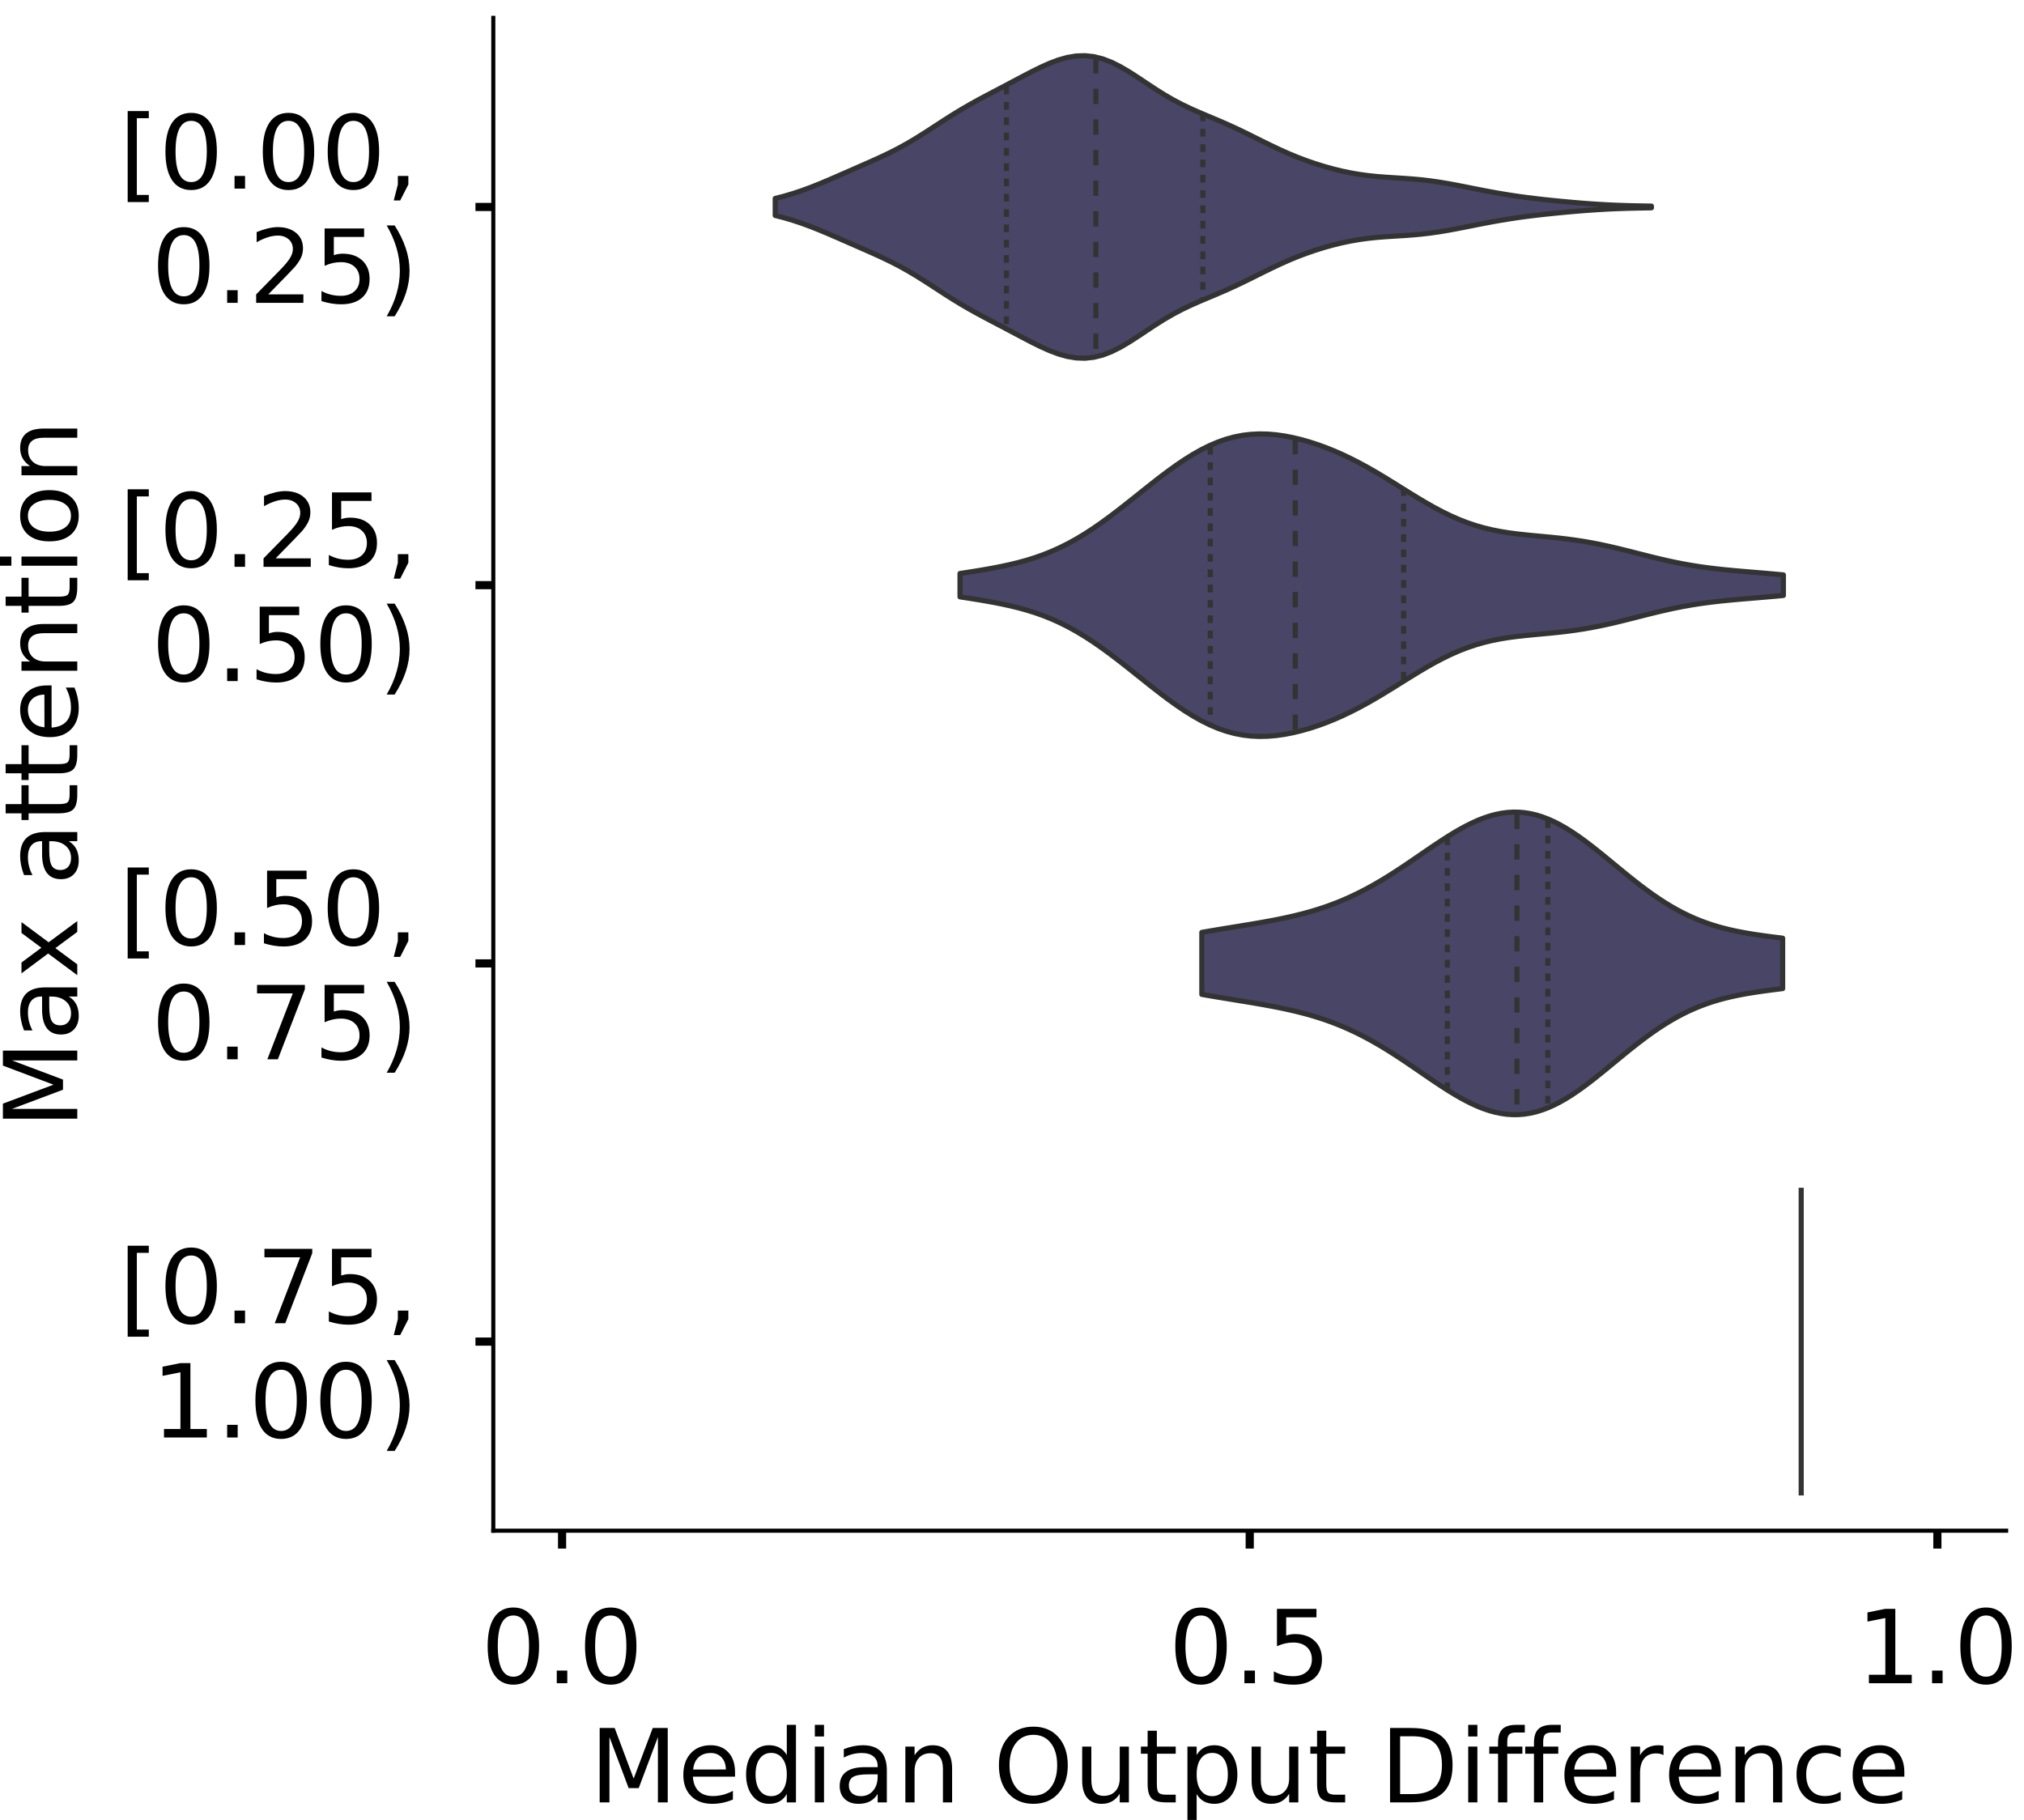 <?xml version="1.0" encoding="utf-8" standalone="no"?>
<!DOCTYPE svg PUBLIC "-//W3C//DTD SVG 1.1//EN"
  "http://www.w3.org/Graphics/SVG/1.1/DTD/svg11.dtd">
<!-- Created with matplotlib (https://matplotlib.org/) -->
<svg height="356.753pt" version="1.1" viewBox="0 0 396.753 356.753" width="396.753pt" xmlns="http://www.w3.org/2000/svg" xmlns:xlink="http://www.w3.org/1999/xlink">
 <defs>
  <style type="text/css">
*{stroke-linecap:butt;stroke-linejoin:round;}
  </style>
 </defs>
 <g id="figure_1">
  <g id="patch_1">
   <path d="M 0 356.753 
L 396.753 356.753 
L 396.753 0 
L 0 0 
z
" style="fill:#ffffff;"/>
  </g>
  <g id="axes_1">
   <g id="patch_2">
    <path d="M 96.7 300.053 
L 393.253 300.053 
L 393.253 3.5 
L 96.7 3.5 
z
" style="fill:#ffffff;"/>
   </g>
   <g id="PolyCollection_1">
    <defs>
     <path d="M 151.96 -314.511 
L 151.96 -317.857 
L 153.695 -318.302 
L 155.43 -318.814 
L 157.164 -319.392 
L 158.899 -320.03 
L 160.634 -320.719 
L 162.369 -321.447 
L 164.104 -322.198 
L 165.839 -322.958 
L 167.574 -323.719 
L 169.309 -324.479 
L 171.044 -325.246 
L 172.779 -326.035 
L 174.514 -326.866 
L 176.249 -327.758 
L 177.984 -328.722 
L 179.719 -329.758 
L 181.454 -330.852 
L 183.189 -331.979 
L 184.924 -333.108 
L 186.659 -334.212 
L 188.394 -335.271 
L 190.129 -336.277 
L 191.864 -337.235 
L 193.599 -338.161 
L 195.334 -339.072 
L 197.069 -339.983 
L 198.803 -340.901 
L 200.538 -341.82 
L 202.273 -342.722 
L 204.008 -343.578 
L 205.743 -344.353 
L 207.478 -345.004 
L 209.213 -345.493 
L 210.948 -345.781 
L 212.683 -345.839 
L 214.418 -345.653 
L 216.153 -345.219 
L 217.888 -344.553 
L 219.623 -343.687 
L 221.358 -342.667 
L 223.093 -341.549 
L 224.828 -340.391 
L 226.563 -339.248 
L 228.298 -338.161 
L 230.033 -337.158 
L 231.768 -336.248 
L 233.503 -335.422 
L 235.238 -334.659 
L 236.973 -333.927 
L 238.707 -333.198 
L 240.442 -332.446 
L 242.177 -331.657 
L 243.912 -330.83 
L 245.647 -329.974 
L 247.382 -329.109 
L 249.117 -328.255 
L 250.852 -327.434 
L 252.587 -326.66 
L 254.322 -325.942 
L 256.057 -325.284 
L 257.792 -324.685 
L 259.527 -324.143 
L 261.262 -323.658 
L 262.997 -323.233 
L 264.732 -322.869 
L 266.467 -322.569 
L 268.202 -322.333 
L 269.937 -322.153 
L 271.672 -322.016 
L 273.407 -321.905 
L 275.142 -321.797 
L 276.877 -321.672 
L 278.611 -321.514 
L 280.346 -321.311 
L 282.081 -321.063 
L 283.816 -320.774 
L 285.551 -320.454 
L 287.286 -320.115 
L 289.021 -319.769 
L 290.756 -319.429 
L 292.491 -319.102 
L 294.226 -318.795 
L 295.961 -318.511 
L 297.696 -318.253 
L 299.431 -318.019 
L 301.166 -317.806 
L 302.901 -317.61 
L 304.636 -317.429 
L 306.371 -317.26 
L 308.106 -317.101 
L 309.841 -316.955 
L 311.576 -316.822 
L 313.311 -316.705 
L 315.046 -316.607 
L 316.781 -316.528 
L 318.515 -316.466 
L 320.25 -316.419 
L 321.985 -316.384 
L 323.72 -316.356 
L 323.72 -316.012 
L 323.72 -316.012 
L 321.985 -315.984 
L 320.25 -315.949 
L 318.515 -315.902 
L 316.781 -315.841 
L 315.046 -315.761 
L 313.311 -315.663 
L 311.576 -315.547 
L 309.841 -315.414 
L 308.106 -315.267 
L 306.371 -315.108 
L 304.636 -314.939 
L 302.901 -314.758 
L 301.166 -314.563 
L 299.431 -314.35 
L 297.696 -314.115 
L 295.961 -313.857 
L 294.226 -313.574 
L 292.491 -313.267 
L 290.756 -312.94 
L 289.021 -312.599 
L 287.286 -312.254 
L 285.551 -311.915 
L 283.816 -311.594 
L 282.081 -311.305 
L 280.346 -311.057 
L 278.611 -310.855 
L 276.877 -310.696 
L 275.142 -310.571 
L 273.407 -310.463 
L 271.672 -310.352 
L 269.937 -310.216 
L 268.202 -310.036 
L 266.467 -309.799 
L 264.732 -309.499 
L 262.997 -309.136 
L 261.262 -308.71 
L 259.527 -308.225 
L 257.792 -307.684 
L 256.057 -307.084 
L 254.322 -306.426 
L 252.587 -305.708 
L 250.852 -304.934 
L 249.117 -304.113 
L 247.382 -303.259 
L 245.647 -302.394 
L 243.912 -301.538 
L 242.177 -300.711 
L 240.442 -299.922 
L 238.707 -299.17 
L 236.973 -298.441 
L 235.238 -297.71 
L 233.503 -296.946 
L 231.768 -296.12 
L 230.033 -295.21 
L 228.298 -294.207 
L 226.563 -293.121 
L 224.828 -291.977 
L 223.093 -290.819 
L 221.358 -289.701 
L 219.623 -288.682 
L 217.888 -287.815 
L 216.153 -287.149 
L 214.418 -286.716 
L 212.683 -286.529 
L 210.948 -286.588 
L 209.213 -286.876 
L 207.478 -287.364 
L 205.743 -288.016 
L 204.008 -288.79 
L 202.273 -289.647 
L 200.538 -290.549 
L 198.803 -291.468 
L 197.069 -292.385 
L 195.334 -293.296 
L 193.599 -294.207 
L 191.864 -295.133 
L 190.129 -296.091 
L 188.394 -297.097 
L 186.659 -298.156 
L 184.924 -299.26 
L 183.189 -300.39 
L 181.454 -301.517 
L 179.719 -302.61 
L 177.984 -303.646 
L 176.249 -304.61 
L 174.514 -305.503 
L 172.779 -306.334 
L 171.044 -307.123 
L 169.309 -307.889 
L 167.574 -308.649 
L 165.839 -309.41 
L 164.104 -310.17 
L 162.369 -310.921 
L 160.634 -311.649 
L 158.899 -312.338 
L 157.164 -312.977 
L 155.43 -313.554 
L 153.695 -314.066 
L 151.96 -314.511 
z
" id="ma3a31d5a64" style="stroke:#333333;"/>
    </defs>
    <g clip-path="url(#p9b6f6386cd)">
     <use style="fill:#484566;stroke:#333333;" x="0" xlink:href="#ma3a31d5a64" y="356.753"/>
    </g>
   </g>
   <g id="PolyCollection_2">
    <defs>
     <path d="M 188.185 -239.75 
L 188.185 -244.342 
L 189.816 -244.589 
L 191.446 -244.848 
L 193.076 -245.121 
L 194.707 -245.415 
L 196.337 -245.735 
L 197.967 -246.088 
L 199.598 -246.484 
L 201.228 -246.932 
L 202.858 -247.44 
L 204.489 -248.017 
L 206.119 -248.669 
L 207.749 -249.402 
L 209.38 -250.219 
L 211.01 -251.12 
L 212.64 -252.103 
L 214.271 -253.163 
L 215.901 -254.293 
L 217.531 -255.482 
L 219.162 -256.721 
L 220.792 -257.995 
L 222.422 -259.292 
L 224.053 -260.595 
L 225.683 -261.889 
L 227.313 -263.159 
L 228.943 -264.388 
L 230.574 -265.562 
L 232.204 -266.665 
L 233.834 -267.682 
L 235.465 -268.601 
L 237.095 -269.412 
L 238.725 -270.105 
L 240.356 -270.674 
L 241.986 -271.117 
L 243.616 -271.433 
L 245.247 -271.626 
L 246.877 -271.701 
L 248.507 -271.666 
L 250.138 -271.529 
L 251.768 -271.299 
L 253.398 -270.986 
L 255.029 -270.595 
L 256.659 -270.134 
L 258.289 -269.606 
L 259.92 -269.014 
L 261.55 -268.359 
L 263.18 -267.643 
L 264.81 -266.867 
L 266.441 -266.034 
L 268.071 -265.147 
L 269.701 -264.212 
L 271.332 -263.239 
L 272.962 -262.238 
L 274.592 -261.222 
L 276.223 -260.205 
L 277.853 -259.204 
L 279.483 -258.233 
L 281.114 -257.309 
L 282.744 -256.443 
L 284.374 -255.647 
L 286.005 -254.93 
L 287.635 -254.296 
L 289.265 -253.746 
L 290.896 -253.279 
L 292.526 -252.889 
L 294.156 -252.569 
L 295.787 -252.307 
L 297.417 -252.093 
L 299.047 -251.912 
L 300.677 -251.753 
L 302.308 -251.603 
L 303.938 -251.45 
L 305.568 -251.283 
L 307.199 -251.094 
L 308.829 -250.876 
L 310.459 -250.626 
L 312.09 -250.34 
L 313.72 -250.021 
L 315.35 -249.669 
L 316.981 -249.291 
L 318.611 -248.892 
L 320.241 -248.48 
L 321.872 -248.065 
L 323.502 -247.654 
L 325.132 -247.256 
L 326.763 -246.879 
L 328.393 -246.527 
L 330.023 -246.207 
L 331.654 -245.919 
L 333.284 -245.664 
L 334.914 -245.44 
L 336.544 -245.243 
L 338.175 -245.07 
L 339.805 -244.914 
L 341.435 -244.771 
L 343.066 -244.633 
L 344.696 -244.498 
L 346.326 -244.36 
L 347.957 -244.217 
L 349.587 -244.068 
L 349.587 -240.024 
L 349.587 -240.024 
L 347.957 -239.874 
L 346.326 -239.732 
L 344.696 -239.594 
L 343.066 -239.458 
L 341.435 -239.321 
L 339.805 -239.177 
L 338.175 -239.022 
L 336.544 -238.848 
L 334.914 -238.652 
L 333.284 -238.428 
L 331.654 -238.173 
L 330.023 -237.885 
L 328.393 -237.564 
L 326.763 -237.213 
L 325.132 -236.836 
L 323.502 -236.438 
L 321.872 -236.027 
L 320.241 -235.611 
L 318.611 -235.2 
L 316.981 -234.801 
L 315.35 -234.423 
L 313.72 -234.071 
L 312.09 -233.751 
L 310.459 -233.466 
L 308.829 -233.215 
L 307.199 -232.998 
L 305.568 -232.809 
L 303.938 -232.642 
L 302.308 -232.488 
L 300.677 -232.338 
L 299.047 -232.179 
L 297.417 -231.999 
L 295.787 -231.785 
L 294.156 -231.523 
L 292.526 -231.202 
L 290.896 -230.812 
L 289.265 -230.345 
L 287.635 -229.796 
L 286.005 -229.161 
L 284.374 -228.444 
L 282.744 -227.649 
L 281.114 -226.783 
L 279.483 -225.858 
L 277.853 -224.888 
L 276.223 -223.887 
L 274.592 -222.87 
L 272.962 -221.854 
L 271.332 -220.853 
L 269.701 -219.879 
L 268.071 -218.945 
L 266.441 -218.058 
L 264.81 -217.224 
L 263.18 -216.448 
L 261.55 -215.733 
L 259.92 -215.078 
L 258.289 -214.486 
L 256.659 -213.958 
L 255.029 -213.496 
L 253.398 -213.106 
L 251.768 -212.792 
L 250.138 -212.563 
L 248.507 -212.426 
L 246.877 -212.391 
L 245.247 -212.466 
L 243.616 -212.659 
L 241.986 -212.975 
L 240.356 -213.418 
L 238.725 -213.987 
L 237.095 -214.68 
L 235.465 -215.49 
L 233.834 -216.41 
L 232.204 -217.427 
L 230.574 -218.53 
L 228.943 -219.703 
L 227.313 -220.933 
L 225.683 -222.203 
L 224.053 -223.497 
L 222.422 -224.8 
L 220.792 -226.096 
L 219.162 -227.371 
L 217.531 -228.609 
L 215.901 -229.799 
L 214.271 -230.929 
L 212.64 -231.988 
L 211.01 -232.971 
L 209.38 -233.872 
L 207.749 -234.689 
L 206.119 -235.423 
L 204.489 -236.075 
L 202.858 -236.652 
L 201.228 -237.16 
L 199.598 -237.607 
L 197.967 -238.004 
L 196.337 -238.357 
L 194.707 -238.677 
L 193.076 -238.97 
L 191.446 -239.244 
L 189.816 -239.503 
L 188.185 -239.75 
z
" id="md4617585cc" style="stroke:#333333;"/>
    </defs>
    <g clip-path="url(#p9b6f6386cd)">
     <use style="fill:#484566;stroke:#333333;" x="0" xlink:href="#md4617585cc" y="356.753"/>
    </g>
   </g>
   <g id="PolyCollection_3">
    <defs>
     <path d="M 235.586 -161.824 
L 235.586 -173.991 
L 236.736 -174.19 
L 237.886 -174.385 
L 239.036 -174.577 
L 240.186 -174.766 
L 241.336 -174.954 
L 242.486 -175.141 
L 243.636 -175.329 
L 244.786 -175.518 
L 245.937 -175.711 
L 247.087 -175.909 
L 248.237 -176.114 
L 249.387 -176.327 
L 250.537 -176.551 
L 251.687 -176.788 
L 252.837 -177.039 
L 253.987 -177.307 
L 255.137 -177.594 
L 256.287 -177.901 
L 257.437 -178.232 
L 258.588 -178.588 
L 259.738 -178.97 
L 260.888 -179.38 
L 262.038 -179.82 
L 263.188 -180.29 
L 264.338 -180.792 
L 265.488 -181.326 
L 266.638 -181.891 
L 267.788 -182.489 
L 268.938 -183.117 
L 270.089 -183.775 
L 271.239 -184.46 
L 272.389 -185.172 
L 273.539 -185.906 
L 274.689 -186.66 
L 275.839 -187.43 
L 276.989 -188.212 
L 278.139 -189 
L 279.289 -189.789 
L 280.439 -190.575 
L 281.589 -191.349 
L 282.74 -192.107 
L 283.89 -192.842 
L 285.04 -193.547 
L 286.19 -194.215 
L 287.34 -194.839 
L 288.49 -195.414 
L 289.64 -195.932 
L 290.79 -196.388 
L 291.94 -196.776 
L 293.09 -197.092 
L 294.241 -197.33 
L 295.391 -197.488 
L 296.541 -197.563 
L 297.691 -197.552 
L 298.841 -197.455 
L 299.991 -197.271 
L 301.141 -197.002 
L 302.291 -196.649 
L 303.441 -196.214 
L 304.591 -195.702 
L 305.741 -195.117 
L 306.892 -194.464 
L 308.042 -193.749 
L 309.192 -192.978 
L 310.342 -192.159 
L 311.492 -191.298 
L 312.642 -190.405 
L 313.792 -189.486 
L 314.942 -188.55 
L 316.092 -187.604 
L 317.242 -186.656 
L 318.393 -185.713 
L 319.543 -184.783 
L 320.693 -183.871 
L 321.843 -182.984 
L 322.993 -182.128 
L 324.143 -181.305 
L 325.293 -180.521 
L 326.443 -179.778 
L 327.593 -179.08 
L 328.743 -178.426 
L 329.893 -177.818 
L 331.044 -177.257 
L 332.194 -176.741 
L 333.344 -176.27 
L 334.494 -175.842 
L 335.644 -175.454 
L 336.794 -175.104 
L 337.944 -174.79 
L 339.094 -174.507 
L 340.244 -174.253 
L 341.394 -174.024 
L 342.545 -173.817 
L 343.695 -173.628 
L 344.845 -173.455 
L 345.995 -173.293 
L 347.145 -173.14 
L 348.295 -172.993 
L 349.445 -172.851 
L 349.445 -162.964 
L 349.445 -162.964 
L 348.295 -162.822 
L 347.145 -162.675 
L 345.995 -162.522 
L 344.845 -162.36 
L 343.695 -162.187 
L 342.545 -161.998 
L 341.394 -161.791 
L 340.244 -161.562 
L 339.094 -161.308 
L 337.944 -161.025 
L 336.794 -160.711 
L 335.644 -160.361 
L 334.494 -159.973 
L 333.344 -159.545 
L 332.194 -159.074 
L 331.044 -158.558 
L 329.893 -157.997 
L 328.743 -157.389 
L 327.593 -156.735 
L 326.443 -156.037 
L 325.293 -155.294 
L 324.143 -154.51 
L 322.993 -153.687 
L 321.843 -152.831 
L 320.693 -151.944 
L 319.543 -151.032 
L 318.393 -150.102 
L 317.242 -149.159 
L 316.092 -148.211 
L 314.942 -147.265 
L 313.792 -146.329 
L 312.642 -145.41 
L 311.492 -144.517 
L 310.342 -143.656 
L 309.192 -142.837 
L 308.042 -142.066 
L 306.892 -141.351 
L 305.741 -140.698 
L 304.591 -140.113 
L 303.441 -139.601 
L 302.291 -139.166 
L 301.141 -138.813 
L 299.991 -138.544 
L 298.841 -138.36 
L 297.691 -138.263 
L 296.541 -138.252 
L 295.391 -138.327 
L 294.241 -138.485 
L 293.09 -138.723 
L 291.94 -139.039 
L 290.79 -139.427 
L 289.64 -139.883 
L 288.49 -140.401 
L 287.34 -140.976 
L 286.19 -141.6 
L 285.04 -142.268 
L 283.89 -142.973 
L 282.74 -143.708 
L 281.589 -144.466 
L 280.439 -145.24 
L 279.289 -146.026 
L 278.139 -146.815 
L 276.989 -147.603 
L 275.839 -148.385 
L 274.689 -149.155 
L 273.539 -149.909 
L 272.389 -150.643 
L 271.239 -151.355 
L 270.089 -152.04 
L 268.938 -152.698 
L 267.788 -153.326 
L 266.638 -153.924 
L 265.488 -154.489 
L 264.338 -155.023 
L 263.188 -155.525 
L 262.038 -155.995 
L 260.888 -156.435 
L 259.738 -156.845 
L 258.588 -157.227 
L 257.437 -157.583 
L 256.287 -157.914 
L 255.137 -158.221 
L 253.987 -158.508 
L 252.837 -158.776 
L 251.687 -159.027 
L 250.537 -159.264 
L 249.387 -159.488 
L 248.237 -159.701 
L 247.087 -159.906 
L 245.937 -160.104 
L 244.786 -160.297 
L 243.636 -160.486 
L 242.486 -160.674 
L 241.336 -160.861 
L 240.186 -161.049 
L 239.036 -161.238 
L 237.886 -161.43 
L 236.736 -161.625 
L 235.586 -161.824 
z
" id="m57318d5c99" style="stroke:#333333;"/>
    </defs>
    <g clip-path="url(#p9b6f6386cd)">
     <use style="fill:#484566;stroke:#333333;" x="0" xlink:href="#m57318d5c99" y="356.753"/>
    </g>
   </g>
   <g id="patch_3">
    <path clip-path="url(#p9b6f6386cd)" d="M 110.18 40.569 
L 110.18 40.569 
L 110.18 40.569 
L 110.18 40.569 
z
" style="fill:#484566;stroke:#333333;stroke-linejoin:miter;stroke-width:0.5;"/>
   </g>
   <g id="matplotlib.axis_1">
    <g id="xtick_1">
     <g id="line2d_1">
      <defs>
       <path d="M 0 0 
L 0 3.5 
" id="mbef08de87a" style="stroke:#000000;stroke-width:1.6;"/>
      </defs>
      <g>
       <use style="stroke:#000000;stroke-width:1.6;" x="110.18" xlink:href="#mbef08de87a" y="300.053"/>
      </g>
     </g>
     <g id="text_1">
      <!-- 0.0 -->
      <defs>
       <path d="M 31.781 66.406 
Q 24.172 66.406 20.328 58.906 
Q 16.5 51.422 16.5 36.375 
Q 16.5 21.391 20.328 13.891 
Q 24.172 6.391 31.781 6.391 
Q 39.453 6.391 43.281 13.891 
Q 47.125 21.391 47.125 36.375 
Q 47.125 51.422 43.281 58.906 
Q 39.453 66.406 31.781 66.406 
z
M 31.781 74.219 
Q 44.047 74.219 50.516 64.516 
Q 56.984 54.828 56.984 36.375 
Q 56.984 17.969 50.516 8.266 
Q 44.047 -1.422 31.781 -1.422 
Q 19.531 -1.422 13.062 8.266 
Q 6.594 17.969 6.594 36.375 
Q 6.594 54.828 13.062 64.516 
Q 19.531 74.219 31.781 74.219 
z
" id="DejaVuSans-48"/>
       <path d="M 10.688 12.406 
L 21 12.406 
L 21 0 
L 10.688 0 
z
" id="DejaVuSans-46"/>
      </defs>
      <g transform="translate(94.277 329.95)scale(0.2 -0.2)">
       <use xlink:href="#DejaVuSans-48"/>
       <use x="63.623" xlink:href="#DejaVuSans-46"/>
       <use x="95.41" xlink:href="#DejaVuSans-48"/>
      </g>
     </g>
    </g>
    <g id="xtick_2">
     <g id="line2d_2">
      <g>
       <use style="stroke:#000000;stroke-width:1.6;" x="244.977" xlink:href="#mbef08de87a" y="300.053"/>
      </g>
     </g>
     <g id="text_2">
      <!-- 0.5 -->
      <defs>
       <path d="M 10.797 72.906 
L 49.516 72.906 
L 49.516 64.594 
L 19.828 64.594 
L 19.828 46.734 
Q 21.969 47.469 24.109 47.828 
Q 26.266 48.188 28.422 48.188 
Q 40.625 48.188 47.75 41.5 
Q 54.891 34.812 54.891 23.391 
Q 54.891 11.625 47.562 5.094 
Q 40.234 -1.422 26.906 -1.422 
Q 22.312 -1.422 17.547 -0.641 
Q 12.797 0.141 7.719 1.703 
L 7.719 11.625 
Q 12.109 9.234 16.797 8.062 
Q 21.484 6.891 26.703 6.891 
Q 35.156 6.891 40.078 11.328 
Q 45.016 15.766 45.016 23.391 
Q 45.016 31 40.078 35.438 
Q 35.156 39.891 26.703 39.891 
Q 22.75 39.891 18.812 39.016 
Q 14.891 38.141 10.797 36.281 
z
" id="DejaVuSans-53"/>
      </defs>
      <g transform="translate(229.074 329.95)scale(0.2 -0.2)">
       <use xlink:href="#DejaVuSans-48"/>
       <use x="63.623" xlink:href="#DejaVuSans-46"/>
       <use x="95.41" xlink:href="#DejaVuSans-53"/>
      </g>
     </g>
    </g>
    <g id="xtick_3">
     <g id="line2d_3">
      <g>
       <use style="stroke:#000000;stroke-width:1.6;" x="379.774" xlink:href="#mbef08de87a" y="300.053"/>
      </g>
     </g>
     <g id="text_3">
      <!-- 1.0 -->
      <defs>
       <path d="M 12.406 8.297 
L 28.516 8.297 
L 28.516 63.922 
L 10.984 60.406 
L 10.984 69.391 
L 28.422 72.906 
L 38.281 72.906 
L 38.281 8.297 
L 54.391 8.297 
L 54.391 0 
L 12.406 0 
z
" id="DejaVuSans-49"/>
      </defs>
      <g transform="translate(363.871 329.95)scale(0.2 -0.2)">
       <use xlink:href="#DejaVuSans-49"/>
       <use x="63.623" xlink:href="#DejaVuSans-46"/>
       <use x="95.41" xlink:href="#DejaVuSans-48"/>
      </g>
     </g>
    </g>
    <g id="text_4">
     <!-- Median Output Difference -->
     <defs>
      <path d="M 9.812 72.906 
L 24.516 72.906 
L 43.109 23.297 
L 61.812 72.906 
L 76.516 72.906 
L 76.516 0 
L 66.891 0 
L 66.891 64.016 
L 48.094 14.016 
L 38.188 14.016 
L 19.391 64.016 
L 19.391 0 
L 9.812 0 
z
" id="DejaVuSans-77"/>
      <path d="M 56.203 29.594 
L 56.203 25.203 
L 14.891 25.203 
Q 15.484 15.922 20.484 11.062 
Q 25.484 6.203 34.422 6.203 
Q 39.594 6.203 44.453 7.469 
Q 49.312 8.734 54.109 11.281 
L 54.109 2.781 
Q 49.266 0.734 44.188 -0.344 
Q 39.109 -1.422 33.891 -1.422 
Q 20.797 -1.422 13.156 6.188 
Q 5.516 13.812 5.516 26.812 
Q 5.516 40.234 12.766 48.109 
Q 20.016 56 32.328 56 
Q 43.359 56 49.781 48.891 
Q 56.203 41.797 56.203 29.594 
z
M 47.219 32.234 
Q 47.125 39.594 43.094 43.984 
Q 39.062 48.391 32.422 48.391 
Q 24.906 48.391 20.391 44.141 
Q 15.875 39.891 15.188 32.172 
z
" id="DejaVuSans-101"/>
      <path d="M 45.406 46.391 
L 45.406 75.984 
L 54.391 75.984 
L 54.391 0 
L 45.406 0 
L 45.406 8.203 
Q 42.578 3.328 38.25 0.953 
Q 33.938 -1.422 27.875 -1.422 
Q 17.969 -1.422 11.734 6.484 
Q 5.516 14.406 5.516 27.297 
Q 5.516 40.188 11.734 48.094 
Q 17.969 56 27.875 56 
Q 33.938 56 38.25 53.625 
Q 42.578 51.266 45.406 46.391 
z
M 14.797 27.297 
Q 14.797 17.391 18.875 11.75 
Q 22.953 6.109 30.078 6.109 
Q 37.203 6.109 41.297 11.75 
Q 45.406 17.391 45.406 27.297 
Q 45.406 37.203 41.297 42.844 
Q 37.203 48.484 30.078 48.484 
Q 22.953 48.484 18.875 42.844 
Q 14.797 37.203 14.797 27.297 
z
" id="DejaVuSans-100"/>
      <path d="M 9.422 54.688 
L 18.406 54.688 
L 18.406 0 
L 9.422 0 
z
M 9.422 75.984 
L 18.406 75.984 
L 18.406 64.594 
L 9.422 64.594 
z
" id="DejaVuSans-105"/>
      <path d="M 34.281 27.484 
Q 23.391 27.484 19.188 25 
Q 14.984 22.516 14.984 16.5 
Q 14.984 11.719 18.141 8.906 
Q 21.297 6.109 26.703 6.109 
Q 34.188 6.109 38.703 11.406 
Q 43.219 16.703 43.219 25.484 
L 43.219 27.484 
z
M 52.203 31.203 
L 52.203 0 
L 43.219 0 
L 43.219 8.297 
Q 40.141 3.328 35.547 0.953 
Q 30.953 -1.422 24.312 -1.422 
Q 15.922 -1.422 10.953 3.297 
Q 6 8.016 6 15.922 
Q 6 25.141 12.172 29.828 
Q 18.359 34.516 30.609 34.516 
L 43.219 34.516 
L 43.219 35.406 
Q 43.219 41.609 39.141 45 
Q 35.062 48.391 27.688 48.391 
Q 23 48.391 18.547 47.266 
Q 14.109 46.141 10.016 43.891 
L 10.016 52.203 
Q 14.938 54.109 19.578 55.047 
Q 24.219 56 28.609 56 
Q 40.484 56 46.344 49.844 
Q 52.203 43.703 52.203 31.203 
z
" id="DejaVuSans-97"/>
      <path d="M 54.891 33.016 
L 54.891 0 
L 45.906 0 
L 45.906 32.719 
Q 45.906 40.484 42.875 44.328 
Q 39.844 48.188 33.797 48.188 
Q 26.516 48.188 22.312 43.547 
Q 18.109 38.922 18.109 30.906 
L 18.109 0 
L 9.078 0 
L 9.078 54.688 
L 18.109 54.688 
L 18.109 46.188 
Q 21.344 51.125 25.703 53.562 
Q 30.078 56 35.797 56 
Q 45.219 56 50.047 50.172 
Q 54.891 44.344 54.891 33.016 
z
" id="DejaVuSans-110"/>
      <path id="DejaVuSans-32"/>
      <path d="M 39.406 66.219 
Q 28.656 66.219 22.328 58.203 
Q 16.016 50.203 16.016 36.375 
Q 16.016 22.609 22.328 14.594 
Q 28.656 6.594 39.406 6.594 
Q 50.141 6.594 56.422 14.594 
Q 62.703 22.609 62.703 36.375 
Q 62.703 50.203 56.422 58.203 
Q 50.141 66.219 39.406 66.219 
z
M 39.406 74.219 
Q 54.734 74.219 63.906 63.938 
Q 73.094 53.656 73.094 36.375 
Q 73.094 19.141 63.906 8.859 
Q 54.734 -1.422 39.406 -1.422 
Q 24.031 -1.422 14.812 8.828 
Q 5.609 19.094 5.609 36.375 
Q 5.609 53.656 14.812 63.938 
Q 24.031 74.219 39.406 74.219 
z
" id="DejaVuSans-79"/>
      <path d="M 8.5 21.578 
L 8.5 54.688 
L 17.484 54.688 
L 17.484 21.922 
Q 17.484 14.156 20.5 10.266 
Q 23.531 6.391 29.594 6.391 
Q 36.859 6.391 41.078 11.031 
Q 45.312 15.672 45.312 23.688 
L 45.312 54.688 
L 54.297 54.688 
L 54.297 0 
L 45.312 0 
L 45.312 8.406 
Q 42.047 3.422 37.719 1 
Q 33.406 -1.422 27.688 -1.422 
Q 18.266 -1.422 13.375 4.438 
Q 8.5 10.297 8.5 21.578 
z
M 31.109 56 
z
" id="DejaVuSans-117"/>
      <path d="M 18.312 70.219 
L 18.312 54.688 
L 36.812 54.688 
L 36.812 47.703 
L 18.312 47.703 
L 18.312 18.016 
Q 18.312 11.328 20.141 9.422 
Q 21.969 7.516 27.594 7.516 
L 36.812 7.516 
L 36.812 0 
L 27.594 0 
Q 17.188 0 13.234 3.875 
Q 9.281 7.766 9.281 18.016 
L 9.281 47.703 
L 2.688 47.703 
L 2.688 54.688 
L 9.281 54.688 
L 9.281 70.219 
z
" id="DejaVuSans-116"/>
      <path d="M 18.109 8.203 
L 18.109 -20.797 
L 9.078 -20.797 
L 9.078 54.688 
L 18.109 54.688 
L 18.109 46.391 
Q 20.953 51.266 25.266 53.625 
Q 29.594 56 35.594 56 
Q 45.562 56 51.781 48.094 
Q 58.016 40.188 58.016 27.297 
Q 58.016 14.406 51.781 6.484 
Q 45.562 -1.422 35.594 -1.422 
Q 29.594 -1.422 25.266 0.953 
Q 20.953 3.328 18.109 8.203 
z
M 48.688 27.297 
Q 48.688 37.203 44.609 42.844 
Q 40.531 48.484 33.406 48.484 
Q 26.266 48.484 22.188 42.844 
Q 18.109 37.203 18.109 27.297 
Q 18.109 17.391 22.188 11.75 
Q 26.266 6.109 33.406 6.109 
Q 40.531 6.109 44.609 11.75 
Q 48.688 17.391 48.688 27.297 
z
" id="DejaVuSans-112"/>
      <path d="M 19.672 64.797 
L 19.672 8.109 
L 31.594 8.109 
Q 46.688 8.109 53.688 14.938 
Q 60.688 21.781 60.688 36.531 
Q 60.688 51.172 53.688 57.984 
Q 46.688 64.797 31.594 64.797 
z
M 9.812 72.906 
L 30.078 72.906 
Q 51.266 72.906 61.172 64.094 
Q 71.094 55.281 71.094 36.531 
Q 71.094 17.672 61.125 8.828 
Q 51.172 0 30.078 0 
L 9.812 0 
z
" id="DejaVuSans-68"/>
      <path d="M 37.109 75.984 
L 37.109 68.5 
L 28.516 68.5 
Q 23.688 68.5 21.797 66.547 
Q 19.922 64.594 19.922 59.516 
L 19.922 54.688 
L 34.719 54.688 
L 34.719 47.703 
L 19.922 47.703 
L 19.922 0 
L 10.891 0 
L 10.891 47.703 
L 2.297 47.703 
L 2.297 54.688 
L 10.891 54.688 
L 10.891 58.5 
Q 10.891 67.625 15.141 71.797 
Q 19.391 75.984 28.609 75.984 
z
" id="DejaVuSans-102"/>
      <path d="M 41.109 46.297 
Q 39.594 47.172 37.812 47.578 
Q 36.031 48 33.891 48 
Q 26.266 48 22.188 43.047 
Q 18.109 38.094 18.109 28.812 
L 18.109 0 
L 9.078 0 
L 9.078 54.688 
L 18.109 54.688 
L 18.109 46.188 
Q 20.953 51.172 25.484 53.578 
Q 30.031 56 36.531 56 
Q 37.453 56 38.578 55.875 
Q 39.703 55.766 41.062 55.516 
z
" id="DejaVuSans-114"/>
      <path d="M 48.781 52.594 
L 48.781 44.188 
Q 44.969 46.297 41.141 47.344 
Q 37.312 48.391 33.406 48.391 
Q 24.656 48.391 19.812 42.844 
Q 14.984 37.312 14.984 27.297 
Q 14.984 17.281 19.812 11.734 
Q 24.656 6.203 33.406 6.203 
Q 37.312 6.203 41.141 7.25 
Q 44.969 8.297 48.781 10.406 
L 48.781 2.094 
Q 45.016 0.344 40.984 -0.531 
Q 36.969 -1.422 32.422 -1.422 
Q 20.062 -1.422 12.781 6.344 
Q 5.516 14.109 5.516 27.297 
Q 5.516 40.672 12.859 48.328 
Q 20.219 56 33.016 56 
Q 37.156 56 41.109 55.141 
Q 45.062 54.297 48.781 52.594 
z
" id="DejaVuSans-99"/>
     </defs>
     <g transform="translate(115.589 353.306)scale(0.2 -0.2)">
      <use xlink:href="#DejaVuSans-77"/>
      <use x="86.279" xlink:href="#DejaVuSans-101"/>
      <use x="147.803" xlink:href="#DejaVuSans-100"/>
      <use x="211.279" xlink:href="#DejaVuSans-105"/>
      <use x="239.062" xlink:href="#DejaVuSans-97"/>
      <use x="300.342" xlink:href="#DejaVuSans-110"/>
      <use x="363.721" xlink:href="#DejaVuSans-32"/>
      <use x="395.508" xlink:href="#DejaVuSans-79"/>
      <use x="474.219" xlink:href="#DejaVuSans-117"/>
      <use x="537.598" xlink:href="#DejaVuSans-116"/>
      <use x="576.807" xlink:href="#DejaVuSans-112"/>
      <use x="640.283" xlink:href="#DejaVuSans-117"/>
      <use x="703.662" xlink:href="#DejaVuSans-116"/>
      <use x="742.871" xlink:href="#DejaVuSans-32"/>
      <use x="774.658" xlink:href="#DejaVuSans-68"/>
      <use x="851.66" xlink:href="#DejaVuSans-105"/>
      <use x="879.443" xlink:href="#DejaVuSans-102"/>
      <use x="914.648" xlink:href="#DejaVuSans-102"/>
      <use x="949.854" xlink:href="#DejaVuSans-101"/>
      <use x="1011.377" xlink:href="#DejaVuSans-114"/>
      <use x="1052.459" xlink:href="#DejaVuSans-101"/>
      <use x="1113.982" xlink:href="#DejaVuSans-110"/>
      <use x="1177.361" xlink:href="#DejaVuSans-99"/>
      <use x="1232.342" xlink:href="#DejaVuSans-101"/>
     </g>
    </g>
   </g>
   <g id="matplotlib.axis_2">
    <g id="ytick_1">
     <g id="line2d_4">
      <defs>
       <path d="M 0 0 
L -3.5 0 
" id="meb3d04f714" style="stroke:#000000;stroke-width:1.6;"/>
      </defs>
      <g>
       <use style="stroke:#000000;stroke-width:1.6;" x="96.7" xlink:href="#meb3d04f714" y="40.569"/>
      </g>
     </g>
     <g id="text_5">
      <!-- [0.00, -->
      <defs>
       <path d="M 8.594 75.984 
L 29.297 75.984 
L 29.297 69 
L 17.578 69 
L 17.578 -6.203 
L 29.297 -6.203 
L 29.297 -13.188 
L 8.594 -13.188 
z
" id="DejaVuSans-91"/>
       <path d="M 11.719 12.406 
L 22.016 12.406 
L 22.016 4 
L 14.016 -11.625 
L 7.719 -11.625 
L 11.719 4 
z
" id="DejaVuSans-44"/>
      </defs>
      <g transform="translate(23.309 36.97)scale(0.2 -0.2)">
       <use xlink:href="#DejaVuSans-91"/>
       <use x="39.014" xlink:href="#DejaVuSans-48"/>
       <use x="102.637" xlink:href="#DejaVuSans-46"/>
       <use x="134.424" xlink:href="#DejaVuSans-48"/>
       <use x="198.047" xlink:href="#DejaVuSans-48"/>
       <use x="261.67" xlink:href="#DejaVuSans-44"/>
      </g>
      <!-- 0.25) -->
      <defs>
       <path d="M 19.188 8.297 
L 53.609 8.297 
L 53.609 0 
L 7.328 0 
L 7.328 8.297 
Q 12.938 14.109 22.625 23.891 
Q 32.328 33.688 34.812 36.531 
Q 39.547 41.844 41.422 45.531 
Q 43.312 49.219 43.312 52.781 
Q 43.312 58.594 39.234 62.25 
Q 35.156 65.922 28.609 65.922 
Q 23.969 65.922 18.812 64.312 
Q 13.672 62.703 7.812 59.422 
L 7.812 69.391 
Q 13.766 71.781 18.938 73 
Q 24.125 74.219 28.422 74.219 
Q 39.75 74.219 46.484 68.547 
Q 53.219 62.891 53.219 53.422 
Q 53.219 48.922 51.531 44.891 
Q 49.859 40.875 45.406 35.406 
Q 44.188 33.984 37.641 27.219 
Q 31.109 20.453 19.188 8.297 
z
" id="DejaVuSans-50"/>
       <path d="M 8.016 75.875 
L 15.828 75.875 
Q 23.141 64.359 26.781 53.312 
Q 30.422 42.281 30.422 31.391 
Q 30.422 20.453 26.781 9.375 
Q 23.141 -1.703 15.828 -13.188 
L 8.016 -13.188 
Q 14.5 -2 17.703 9.062 
Q 20.906 20.125 20.906 31.391 
Q 20.906 42.672 17.703 53.656 
Q 14.5 64.656 8.016 75.875 
z
" id="DejaVuSans-41"/>
      </defs>
      <g transform="translate(29.666 59.365)scale(0.2 -0.2)">
       <use xlink:href="#DejaVuSans-48"/>
       <use x="63.623" xlink:href="#DejaVuSans-46"/>
       <use x="95.41" xlink:href="#DejaVuSans-50"/>
       <use x="159.033" xlink:href="#DejaVuSans-53"/>
       <use x="222.656" xlink:href="#DejaVuSans-41"/>
      </g>
     </g>
    </g>
    <g id="ytick_2">
     <g id="line2d_5">
      <g>
       <use style="stroke:#000000;stroke-width:1.6;" x="96.7" xlink:href="#meb3d04f714" y="114.707"/>
      </g>
     </g>
     <g id="text_6">
      <!-- [0.25, -->
      <g transform="translate(23.309 111.108)scale(0.2 -0.2)">
       <use xlink:href="#DejaVuSans-91"/>
       <use x="39.014" xlink:href="#DejaVuSans-48"/>
       <use x="102.637" xlink:href="#DejaVuSans-46"/>
       <use x="134.424" xlink:href="#DejaVuSans-50"/>
       <use x="198.047" xlink:href="#DejaVuSans-53"/>
       <use x="261.67" xlink:href="#DejaVuSans-44"/>
      </g>
      <!-- 0.50) -->
      <g transform="translate(29.666 133.504)scale(0.2 -0.2)">
       <use xlink:href="#DejaVuSans-48"/>
       <use x="63.623" xlink:href="#DejaVuSans-46"/>
       <use x="95.41" xlink:href="#DejaVuSans-53"/>
       <use x="159.033" xlink:href="#DejaVuSans-48"/>
       <use x="222.656" xlink:href="#DejaVuSans-41"/>
      </g>
     </g>
    </g>
    <g id="ytick_3">
     <g id="line2d_6">
      <g>
       <use style="stroke:#000000;stroke-width:1.6;" x="96.7" xlink:href="#meb3d04f714" y="188.846"/>
      </g>
     </g>
     <g id="text_7">
      <!-- [0.50, -->
      <g transform="translate(23.309 185.246)scale(0.2 -0.2)">
       <use xlink:href="#DejaVuSans-91"/>
       <use x="39.014" xlink:href="#DejaVuSans-48"/>
       <use x="102.637" xlink:href="#DejaVuSans-46"/>
       <use x="134.424" xlink:href="#DejaVuSans-53"/>
       <use x="198.047" xlink:href="#DejaVuSans-48"/>
       <use x="261.67" xlink:href="#DejaVuSans-44"/>
      </g>
      <!-- 0.75) -->
      <defs>
       <path d="M 8.203 72.906 
L 55.078 72.906 
L 55.078 68.703 
L 28.609 0 
L 18.312 0 
L 43.219 64.594 
L 8.203 64.594 
z
" id="DejaVuSans-55"/>
      </defs>
      <g transform="translate(29.666 207.642)scale(0.2 -0.2)">
       <use xlink:href="#DejaVuSans-48"/>
       <use x="63.623" xlink:href="#DejaVuSans-46"/>
       <use x="95.41" xlink:href="#DejaVuSans-55"/>
       <use x="159.033" xlink:href="#DejaVuSans-53"/>
       <use x="222.656" xlink:href="#DejaVuSans-41"/>
      </g>
     </g>
    </g>
    <g id="ytick_4">
     <g id="line2d_7">
      <g>
       <use style="stroke:#000000;stroke-width:1.6;" x="96.7" xlink:href="#meb3d04f714" y="262.984"/>
      </g>
     </g>
     <g id="text_8">
      <!-- [0.75, -->
      <g transform="translate(23.309 259.385)scale(0.2 -0.2)">
       <use xlink:href="#DejaVuSans-91"/>
       <use x="39.014" xlink:href="#DejaVuSans-48"/>
       <use x="102.637" xlink:href="#DejaVuSans-46"/>
       <use x="134.424" xlink:href="#DejaVuSans-55"/>
       <use x="198.047" xlink:href="#DejaVuSans-53"/>
       <use x="261.67" xlink:href="#DejaVuSans-44"/>
      </g>
      <!-- 1.00) -->
      <g transform="translate(29.666 281.78)scale(0.2 -0.2)">
       <use xlink:href="#DejaVuSans-49"/>
       <use x="63.623" xlink:href="#DejaVuSans-46"/>
       <use x="95.41" xlink:href="#DejaVuSans-48"/>
       <use x="159.033" xlink:href="#DejaVuSans-48"/>
       <use x="222.656" xlink:href="#DejaVuSans-41"/>
      </g>
     </g>
    </g>
    <g id="text_9">
     <!-- Max attention -->
     <defs>
      <path d="M 54.891 54.688 
L 35.109 28.078 
L 55.906 0 
L 45.312 0 
L 29.391 21.484 
L 13.484 0 
L 2.875 0 
L 24.125 28.609 
L 4.688 54.688 
L 15.281 54.688 
L 29.781 35.203 
L 44.281 54.688 
z
" id="DejaVuSans-120"/>
      <path d="M 30.609 48.391 
Q 23.391 48.391 19.188 42.75 
Q 14.984 37.109 14.984 27.297 
Q 14.984 17.484 19.156 11.844 
Q 23.344 6.203 30.609 6.203 
Q 37.797 6.203 41.984 11.859 
Q 46.188 17.531 46.188 27.297 
Q 46.188 37.016 41.984 42.703 
Q 37.797 48.391 30.609 48.391 
z
M 30.609 56 
Q 42.328 56 49.016 48.375 
Q 55.719 40.766 55.719 27.297 
Q 55.719 13.875 49.016 6.219 
Q 42.328 -1.422 30.609 -1.422 
Q 18.844 -1.422 12.172 6.219 
Q 5.516 13.875 5.516 27.297 
Q 5.516 40.766 12.172 48.375 
Q 18.844 56 30.609 56 
z
" id="DejaVuSans-111"/>
     </defs>
     <g transform="translate(15.15 221.244)rotate(-90)scale(0.2 -0.2)">
      <use xlink:href="#DejaVuSans-77"/>
      <use x="86.279" xlink:href="#DejaVuSans-97"/>
      <use x="147.559" xlink:href="#DejaVuSans-120"/>
      <use x="206.738" xlink:href="#DejaVuSans-32"/>
      <use x="238.525" xlink:href="#DejaVuSans-97"/>
      <use x="299.805" xlink:href="#DejaVuSans-116"/>
      <use x="339.014" xlink:href="#DejaVuSans-116"/>
      <use x="378.223" xlink:href="#DejaVuSans-101"/>
      <use x="439.746" xlink:href="#DejaVuSans-110"/>
      <use x="503.125" xlink:href="#DejaVuSans-116"/>
      <use x="542.334" xlink:href="#DejaVuSans-105"/>
      <use x="570.117" xlink:href="#DejaVuSans-111"/>
      <use x="631.299" xlink:href="#DejaVuSans-110"/>
     </g>
    </g>
   </g>
   <g id="line2d_8">
    <path clip-path="url(#p9b6f6386cd)" d="M 197.282 17.008 
L 197.282 64.13 
" style="fill:none;stroke:#333333;stroke-dasharray:1.5,1.5;stroke-dashoffset:0;"/>
   </g>
   <g id="line2d_9">
    <path clip-path="url(#p9b6f6386cd)" d="M 214.813 11.395 
L 214.813 69.743 
" style="fill:none;stroke:#333333;stroke-dasharray:3,3;stroke-dashoffset:0;"/>
   </g>
   <g id="line2d_10">
    <path clip-path="url(#p9b6f6386cd)" d="M 235.788 22.28 
L 235.788 58.859 
" style="fill:none;stroke:#333333;stroke-dasharray:1.5,1.5;stroke-dashoffset:0;"/>
   </g>
   <g id="line2d_11">
    <path clip-path="url(#p9b6f6386cd)" d="M 237.244 87.615 
L 237.244 141.8 
" style="fill:none;stroke:#333333;stroke-dasharray:1.5,1.5;stroke-dashoffset:0;"/>
   </g>
   <g id="line2d_12">
    <path clip-path="url(#p9b6f6386cd)" d="M 253.899 86.057 
L 253.899 143.358 
" style="fill:none;stroke:#333333;stroke-dasharray:3,3;stroke-dashoffset:0;"/>
   </g>
   <g id="line2d_13">
    <path clip-path="url(#p9b6f6386cd)" d="M 275.142 95.723 
L 275.142 133.692 
" style="fill:none;stroke:#333333;stroke-dasharray:1.5,1.5;stroke-dashoffset:0;"/>
   </g>
   <g id="line2d_14">
    <path clip-path="url(#p9b6f6386cd)" d="M 283.711 164.161 
L 283.711 213.531 
" style="fill:none;stroke:#333333;stroke-dasharray:1.5,1.5;stroke-dashoffset:0;"/>
   </g>
   <g id="line2d_15">
    <path clip-path="url(#p9b6f6386cd)" d="M 297.359 159.498 
L 297.359 218.194 
" style="fill:none;stroke:#333333;stroke-dasharray:3,3;stroke-dashoffset:0;"/>
   </g>
   <g id="line2d_16">
    <path clip-path="url(#p9b6f6386cd)" d="M 303.415 160.822 
L 303.415 216.87 
" style="fill:none;stroke:#333333;stroke-dasharray:1.5,1.5;stroke-dashoffset:0;"/>
   </g>
   <g id="line2d_17">
    <path clip-path="url(#p9b6f6386cd)" d="M 353.078 233.329 
L 353.078 292.639 
" style="fill:none;stroke:#333333;stroke-linecap:square;"/>
   </g>
   <g id="patch_4">
    <path d="M 96.7 300.053 
L 96.7 3.5 
" style="fill:none;stroke:#000000;stroke-linecap:square;stroke-linejoin:miter;stroke-width:0.8;"/>
   </g>
   <g id="patch_5">
    <path d="M 96.7 300.053 
L 393.253 300.053 
" style="fill:none;stroke:#000000;stroke-linecap:square;stroke-linejoin:miter;stroke-width:0.8;"/>
   </g>
  </g>
 </g>
 <defs>
  <clipPath id="p9b6f6386cd">
   <rect height="296.553" width="296.553" x="96.7" y="3.5"/>
  </clipPath>
 </defs>
</svg>
